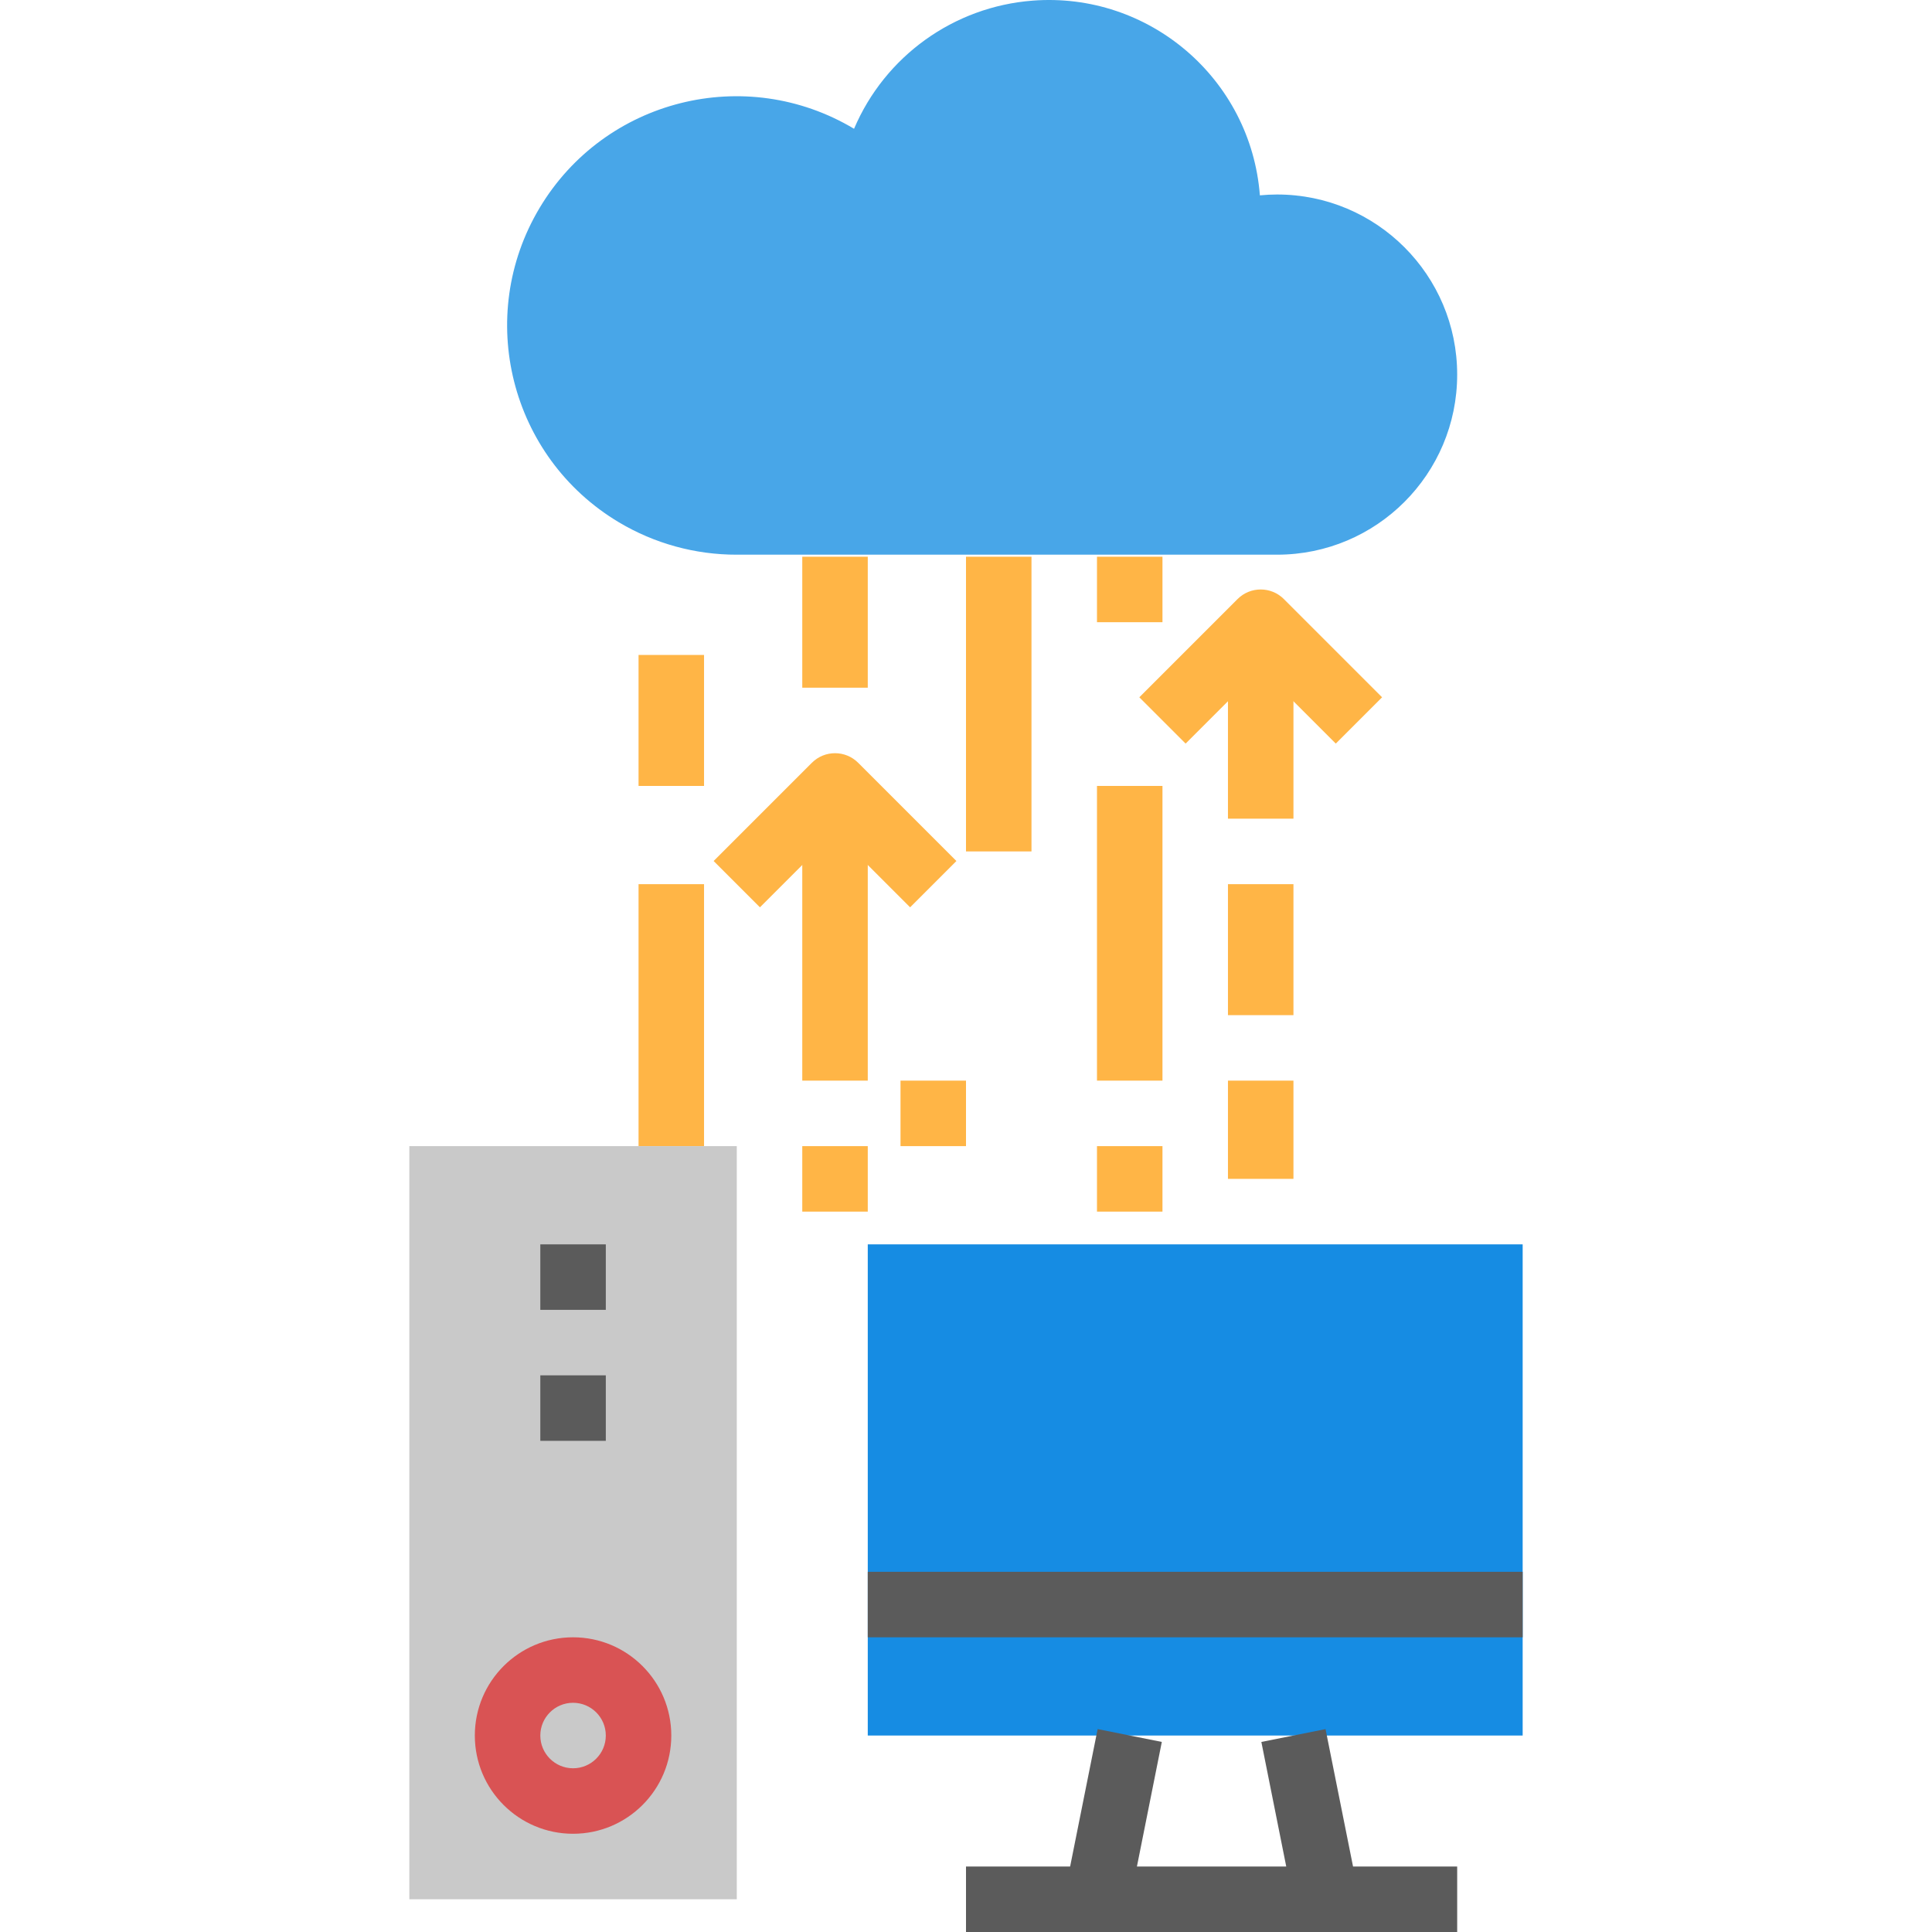 <?xml version="1.0" encoding="iso-8859-1"?>
<!-- Generator: Adobe Illustrator 19.0.0, SVG Export Plug-In . SVG Version: 6.00 Build 0)  -->
<svg version="1.1" id="Capa_1" xmlns="http://www.w3.org/2000/svg" xmlns:xlink="http://www.w3.org/1999/xlink" x="0px" y="0px"
	 viewBox="0 0 472.014 472.014" style="enable-background:new 0 0 472.014 472.014;" xml:space="preserve">
<path style="fill:#48A6E8;" d="M312.007,47.518c-1.416,0-2.816,0.08-4.2,0.208C305.6,19.248,280.724-2.05,252.246,0.157
	c-19.231,1.49-36.035,13.558-43.59,31.305c-26.541-15.879-60.928-7.235-76.807,19.305s-7.235,60.928,19.305,76.807
	c8.719,5.216,18.693,7.962,28.854,7.944h132c24.301,0,44-19.699,44-44S336.308,47.518,312.007,47.518z"/>
<g>
	<path style="fill:#FFB546;" d="M268.007,280.014h16v16h-16V280.014z"/>
	<path style="fill:#FFB546;" d="M156.007,216.014h16v64h-16V216.014z"/>
	<path style="fill:#FFB546;" d="M268.007,192.014h16v72h-16V192.014z"/>
	<path style="fill:#FFB546;" d="M220.007,264.014h16v16h-16V264.014z"/>
	<path style="fill:#FFB546;" d="M196.007,136.014h16v32h-16V136.014z"/>
	<path style="fill:#FFB546;" d="M236.007,136.014h16v72h-16V136.014z"/>
	<path style="fill:#FFB546;" d="M268.007,136.014h16v16h-16V136.014z"/>
	<path style="fill:#FFB546;" d="M196.007,280.014h16v16h-16V280.014z"/>
	<path style="fill:#FFB546;" d="M156.007,160.014h16v32h-16V160.014z"/>
	<path style="fill:#FFB546;" d="M300.007,264.014h16v24h-16V264.014z"/>
</g>
<path style="fill:#168CE3;" d="M212.007,304.014h160v120h-160V304.014z"/>
<path style="fill:#5B5B5B;" d="M330.567,456.014l-6.72-33.568l-15.68,3.136l6.08,30.432h-36.48l6.08-30.432l-15.68-3.136
	l-6.72,33.568h-25.44v16h32h56h32v-16H330.567z"/>
<path style="fill:#C9C9C9;" d="M100.007,280.014h80v184h-80V280.014z"/>
<g>
	<path style="fill:#5B5B5B;" d="M132.007,304.014h16v16h-16V304.014z"/>
	<path style="fill:#5B5B5B;" d="M132.007,336.014h16v16h-16V336.014z"/>
</g>
<path style="fill:#D95354;" d="M140.007,448.014c-13.255,0-24-10.745-24-24s10.745-24,24-24s24,10.745,24,24
	S153.262,448.014,140.007,448.014z M140.007,416.014c-4.418,0-8,3.582-8,8s3.582,8,8,8s8-3.582,8-8S144.425,416.014,140.007,416.014
	z"/>
<path style="fill:#5B5B5B;" d="M212.007,384.014h160v16h-160V384.014z"/>
<g>
	<path style="fill:#FFB546;" d="M300.007,152.014h16v48h-16V152.014z"/>
	<path style="fill:#FFB546;" d="M326.351,181.67l-18.344-18.344l-18.344,18.344l-11.312-11.312l24-24
		c3.124-3.123,8.188-3.123,11.312,0l24,24L326.351,181.67z"/>
	<path style="fill:#FFB546;" d="M196.007,192.014h16v72h-16V192.014z"/>
	<path style="fill:#FFB546;" d="M222.351,221.67l-18.344-18.344l-18.344,18.344l-11.312-11.312l24-24
		c3.124-3.123,8.188-3.123,11.312,0l24,24L222.351,221.67z"/>
	<path style="fill:#FFB546;" d="M300.007,216.014h16v32h-16V216.014z"/>
</g>
<g>
</g>
<g>
</g>
<g>
</g>
<g>
</g>
<g>
</g>
<g>
</g>
<g>
</g>
<g>
</g>
<g>
</g>
<g>
</g>
<g>
</g>
<g>
</g>
<g>
</g>
<g>
</g>
<g>
</g>
</svg>
